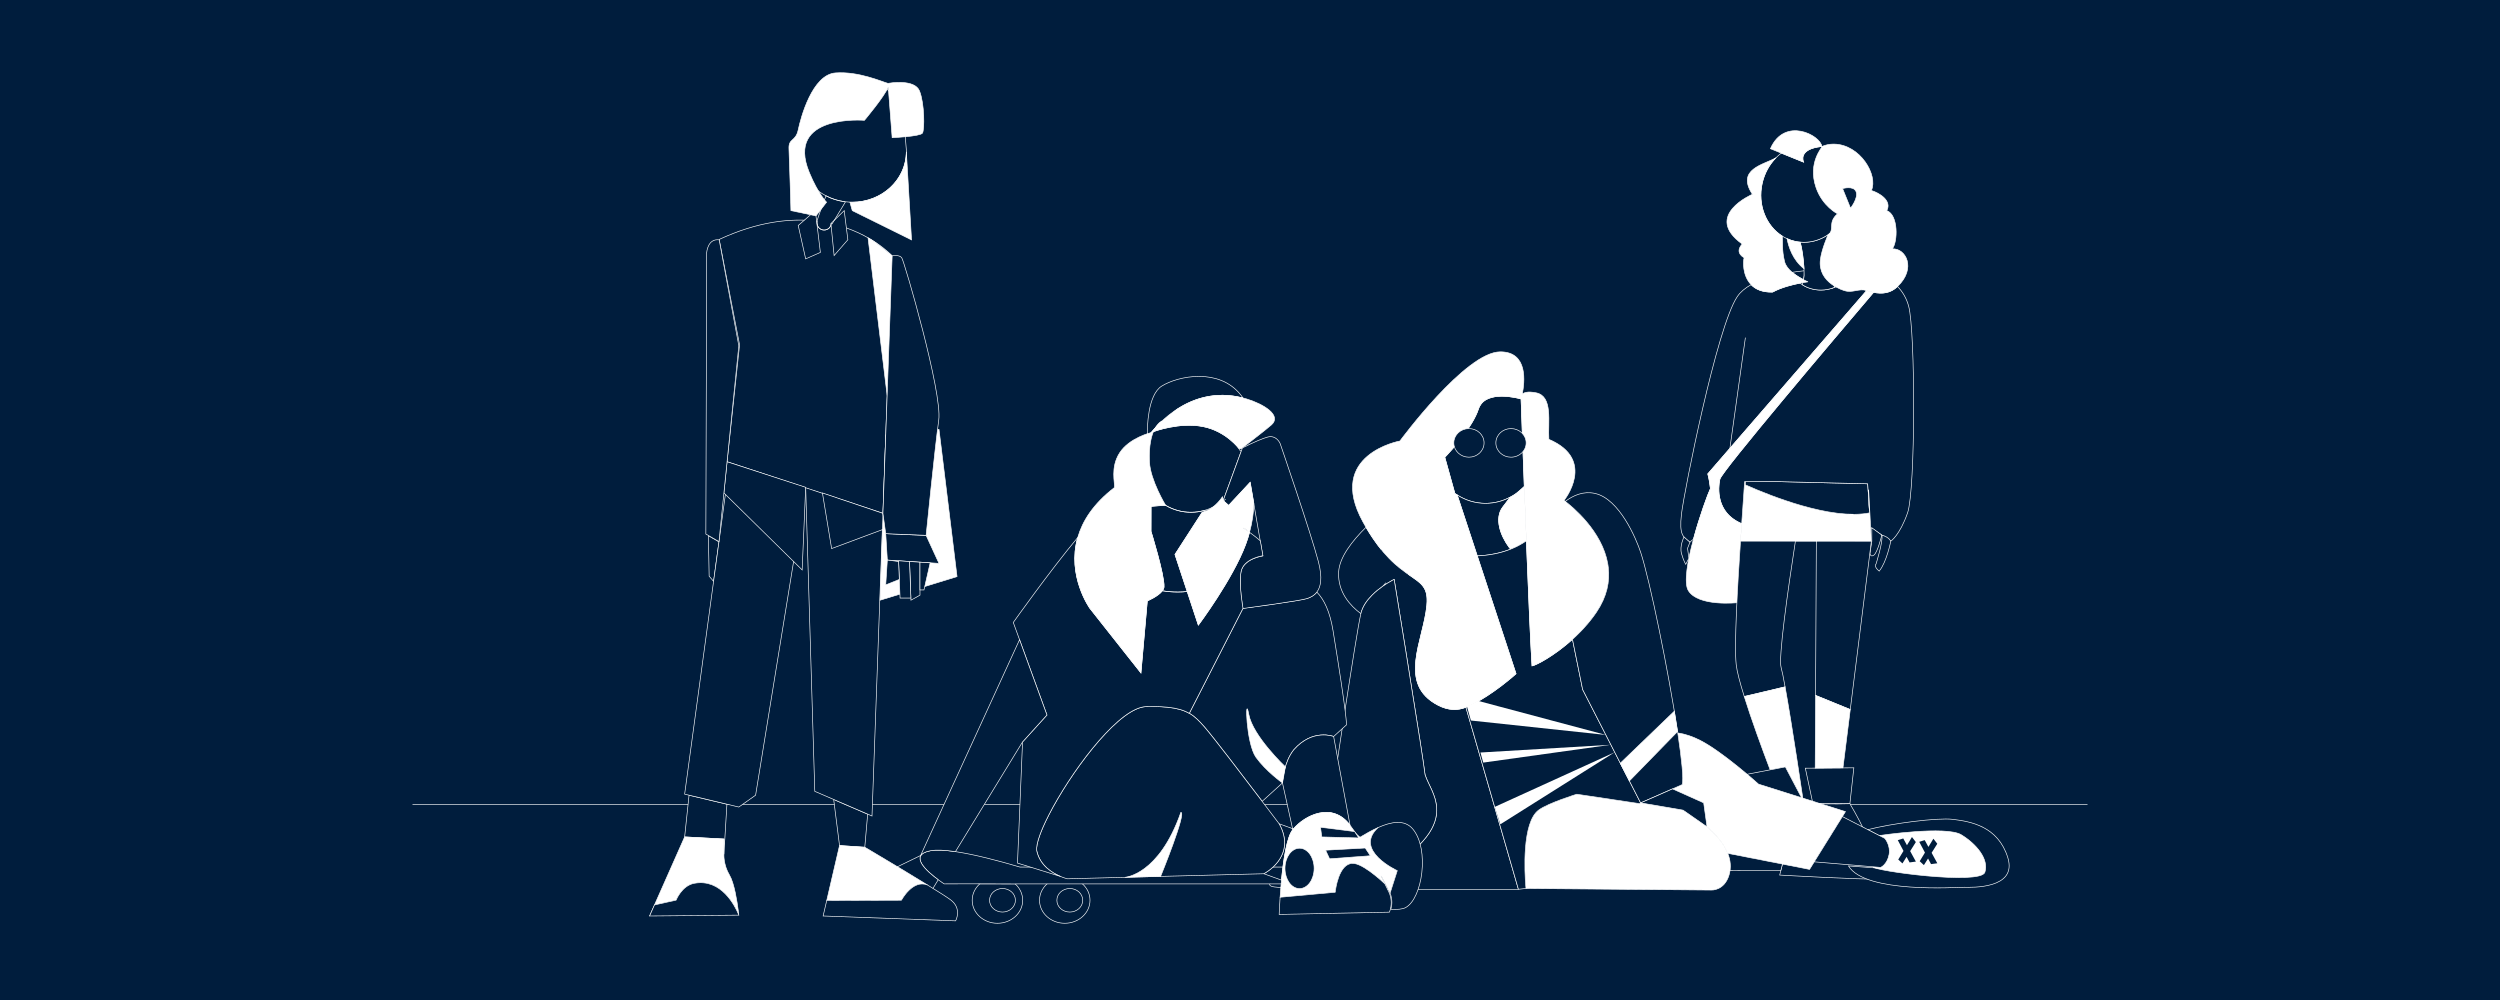 <svg fill="none" height="800" viewBox="0 0 2000 800" width="2000" xmlns="http://www.w3.org/2000/svg" xmlns:xlink="http://www.w3.org/1999/xlink"><rect x="0" y="0" width="2000" height="800" fill="#808080" stroke="none"/><clipPath id="a"><path d="m0 0h2000v800h-2000z"/></clipPath><mask id="b" height="1000" maskUnits="userSpaceOnUse" width="1340" x="330" y="-100"><path d="m1670-99.19h-1340v998.38h1340z" fill="#fff"/></mask><mask id="c" height="32" maskUnits="userSpaceOnUse" width="42" x="777" y="707"><path d="m812.087 707.101c3.74 3.332 6.06 7.983 6.06 13.125 0 10.156-9.049 18.401-20.194 18.401-11.146 0-20.195-8.245-20.195-18.401 0-5.142 2.32-9.793 6.061-13.125z" fill="#fff"/></mask><mask id="d" height="38" maskUnits="userSpaceOnUse" width="41" x="831" y="701"><path d="m851.804 738.623c11.153 0 20.194-8.237 20.194-18.397 0-10.161-9.041-18.397-20.194-18.397s-20.194 8.236-20.194 18.397c0 10.16 9.041 18.397 20.194 18.397z" fill="#fff"/></mask><g clip-path="url(#a)"><path d="m0 0h2000v800h-2000z" fill="#001d3d"/><g mask="url(#b)"><path d="m1707.83 643.734h-1381.285v255.765h1381.285z" stroke="#fff" stroke-width=".5"/><path clip-rule="evenodd" d="m1495.8 409.796.06-.016c-.66-6.027-.93-12.253-.95-17.995l2.17 41.211-104.67-.08 3.79-55.136c3.52 2.219 7.53 4.656 11.89 7.162l-11.57-.28-.32 3.199c11.41 5.039 27.82 11.673 45.07 16.622 19.07 5.471 39.16 8.885 54.59 5.796z" fill="#fff" fill-rule="evenodd" stroke="#fff" stroke-width=".5"/><path clip-rule="evenodd" d="m1495.8 409.796-.03.008.03-.008.06.483c-15.43 3.089-35.52-.325-54.59-5.796-17.25-4.949-33.66-11.583-45.07-16.622l.32-3.199 97.59 2.357.8 10.654c.02 3.87.27 8.052.89 12.123zm-13.29 2.001.19.001-.41-.005zm-.2-.004.19.003-.42-.007zm-.21-.004.2.004-.42-.008zm-.21-.003.19.004-.39-.01zm-.2-.005.19.004-.39-.01zm-.21-.006.19.005-.38-.012zm-.2-.006.19.005-.38-.012zm-.21-.007.19.005-.37-.012zm-.2-.008.18.006-.36-.013zm-.22-.008.19.007-.35-.015zm-.19-.01.17.008-.34-.015zm-.22-.01.18.008-.32-.014zm-.21-.01.18.01-.31-.018zm-.21-.011.18.01-.31-.018zm-.19-.011.16.009-.3-.017zm-.22-.013.16.011-.28-.018zm-.2-.012.16.01-.29-.019zm-.22-.013.16.009-.26-.017zm-.2-.016.16.011-.27-.017zm-.22-.014.16.011-.25-.018zm-.2-.015.15.011-.25-.019zm-.21-.017.15.012-.24-.019zm-.21-.016.14.012-.22-.019zm-.21-.017.14.011-.22-.018zm-.2-.018.13.011-.21-.017zm-.22-.019.13.012-.2-.018zm-.21-.019.12.011-.18-.016zm-.21-.02.12.011-.17-.016zm-.2-.02.1.011-.16-.016zm-.22-.02.11.009-.16-.015zm-.2-.023.09.011-.15-.015zm-.22-.022.09.011-.13-.015zm19.2-1.138c-.23.089-.45.176-.67.259-.23.084-.45.166-.67.247.44-.16.89-.329 1.34-.506z" fill="#001d3d" fill-rule="evenodd"/><path d="m1495.8 409.796-.03.008zm0 0 .06.483c-15.43 3.089-35.52-.325-54.59-5.796-17.25-4.949-33.66-11.583-45.07-16.622l.32-3.199 97.59 2.357.8 10.654c.02 3.87.27 8.052.89 12.123zm-13.29 2.001.19.001-.41-.005zm-.2-.004.19.003-.42-.007zm-.21-.004.2.004-.42-.008zm-.21-.003.19.004-.39-.01zm-.2-.005.19.004-.39-.01zm-.21-.006.19.005-.38-.012zm-.2-.006.19.005-.38-.012zm-.21-.007.19.005-.37-.012zm-.2-.008.18.006-.36-.013zm-.22-.008.19.007-.35-.015zm-.19-.01.17.008-.34-.015zm-.22-.01.18.008-.32-.014zm-.21-.01.18.01-.31-.018zm-.21-.011.18.01-.31-.018zm-.19-.011.16.009-.3-.017zm-.22-.013.16.011-.28-.018zm-.2-.012.16.01-.29-.019zm-.22-.013.16.009-.26-.017zm-.2-.016.16.011-.27-.017zm-.22-.014.16.011-.25-.018zm-.2-.015.15.011-.25-.019zm-.21-.017.15.012-.24-.019zm-.21-.016.14.012-.22-.019zm-.21-.017.14.011-.22-.018zm-.2-.018.13.011-.21-.017zm-.22-.019.13.012-.2-.018zm-.21-.019.12.011-.18-.016zm-.21-.02.12.011-.17-.016zm-.2-.02.1.011-.16-.016zm-.22-.02.11.009-.16-.015zm-.2-.023.09.011-.15-.015zm-.22-.022.09.011-.13-.015zm19.2-1.138c-.23.089-.45.176-.67.259-.23.084-.45.166-.67.247.44-.16.89-.329 1.34-.506z" stroke="#fff" stroke-width=".5"/><path clip-rule="evenodd" d="m1474.58 225.528c6.41 2.187 12.73 5.034 18.79 6.901l-127.14 146.673s1.26 4.206 2.11 11.777c-2.15 4.505-8.7 22.382-13.58 40.488-1.1.746-2.05 1.56-2.83 2.413-5.04-4.206-8.83-5.047-6.73-22.712 2.1-17.666 28.19-149.314 44.59-173.709 2.56-3.815 6.41-6.993 11.13-9.618 3.5 3.615 8.89 6.139 17.1 5.931 7.1-3.84 16.08-6.044 22.02-7.173.55.439 1.13.847 1.73 1.232l.1.063c4.17 2.678 9.3 4.249 14.84 4.249 3.86 0 7.51-.759 10.78-2.128l.08-.033c2.62-1.091 4.99-2.567 7.01-4.354zm43.45 3.644c3.98 4.138 7.16 9.356 8.89 15.758 5.47 20.189 5.47 147.21-.84 165.296-6.31 18.087-13.46 22.713-13.46 22.713l-16.11-10.929-1.6-30.225c.02 5.742.29 11.968.95 17.995l-.06.016c-.62-4.07-.87-8.253-.89-12.123l-.8-10.654-70.13-1.694h-28.29l-2.33 33.633c-20.4-8.512-19.13-28.079-17.45-35.65 1.4-6.282 92.09-113.213 122.93-149.432 6.98 1.389 13.49.724 19.19-4.704z" fill="#001d3d" fill-rule="evenodd" stroke="#fff" stroke-width=".5"/><path clip-rule="evenodd" d="m1493.37 232.429c1.79.582 3.56 1.061 5.3 1.414l.17.033c-30.84 36.218-121.53 143.15-122.93 149.432-1.63 7.334-2.86 25.925 15.61 34.821l1.84.829c-1.89 23.655-3.57 63.192-3.57 63.192s-31.13 3.364-39.12-9.674c-3.77-6.146-.62-23.734 4.09-41.109l.23-.848c4.85-17.813 11.24-35.205 13.35-39.64-.85-7.571-2.11-11.777-2.11-11.777z" fill="#fff" fill-rule="evenodd" stroke="#fff" stroke-width=".5"/><path clip-rule="evenodd" d="m1466.7 223.284c2.57.529 5.13 1.295 7.68 2.172l.2.071c-2.04 1.803-4.44 3.286-7.09 4.374v.014l-2.5.904 2.5-.918zm-32.96-5.428c3.24-.51 6.51-.924 9.76-1.244-.02 2.612-.23 5.04-.65 7.162-2.57-1.307-6.09-3.339-9.11-5.918zm38.87-2.737c-1.36 3.197-3.34 4.723-6.19 5.774l-.68-5.699z" fill="#001d3d" fill-rule="evenodd" stroke="#fff" stroke-width=".5"/><path clip-rule="evenodd" d="m1462.49 187.736 5 42.179-2.5.905-.09.023-2.29.576-.71.137-1.85.274-.75.086-2.59.127-2.03-.073-.65-.066-1.34-.144-.72-.125-1.22-.22-.71-.171-1.19-.305-.63-.199-1.22-.406-.51-.204-1.28-.531-.38-.178-1.37-.687-.2-.114-1.49-.889c.78-1.932 1.28-4.375 1.54-7.15.02-1.635-.02-3.556-.12-5.634l.08.071c-.49-6.924-1.67-16.374-3.18-21.324 7.97.761 15.8-1.471 22.4-5.958z" fill="#001d3d" fill-rule="evenodd" stroke="#fff" stroke-width=".5"/><path clip-rule="evenodd" d="m1429.12 190.683c-1.15-.528-2.26-1.138-3.32-1.808l-.15-.095c-12.86-8.136-19.75-24.929-15.92-42.061 1.79-8.093 5.73-15.105 10.98-20.445 1.36-1.386 2.8-2.661 4.32-3.8l17.8 7.205s-5.04-10.496 14.64-12.505l.08.027c.96.565 16.29 10.196 18 48.265l.02.436c.1 2.184.14 4.459.14 6.829-3.17 6.178-7.73 11.293-13.1 14.92l-.12.085c-5.78 3.926-12.49 6.126-19.42 6.104l-2.98-.146-.13-.01c-1.31-.099-2.62-.307-3.94-.6-2.25-.5-4.39-1.227-6.41-2.181z" fill="#001d3d" fill-rule="evenodd" stroke="#fff" stroke-width=".5"/><path clip-rule="evenodd" d="m1462.49 187.736.12-.085c5.37-3.627-.8-9.583 7.42-16.602 0 0-12.06-6.025-17.2-21.026-6.96-20.316 5.47-32.38 4.72-32.823l-.05-.03c3.18-1.327 6.29-1.91 9.33-1.903l.28.003c21.06.308 35.56 24.96 29.99 37.121 6.31 1.893 16.72 8.202 12.3 16.088 9.46 3.47 8.83 25.236 4.42 30.599 10.72-.631 19.56 15.457 4.24 30.071l-.09.086c-5.69 5.371-12.17 6.025-19.13 4.641l-.17-.033c-1.74-.353-3.51-.832-5.3-1.414l-.14-.044c-6.01-1.884-11.34 2.239-17.7.083 0 0-21.6-5.943-19.23-24.838 1.06-8.368 6.19-19.894 6.19-19.894zm-28.72 30.149c3.02 2.564 6.51 4.592 9.08 5.889l.04.026c2.08 1.085 3.52 1.671 3.52 1.671s-1.58.179-4.12.64l-2.08.353-.17.035c-5.94 1.129-14.92 3.333-22.02 7.173-8.21.208-13.6-2.316-17.1-5.931l-.05-.043c-7.12-7.345-6.41-19.146-5.57-21.47-5.68-3.47-4.73-7.255-1.58-11.041-31.54-22.712 8.21-39.747 8.21-39.747-13.25-20.189 9.15-23.659 18.78-29.184v.018c-5.25 5.34-9.19 12.352-10.98 20.445-3.84 17.199 3.11 34.056 16.07 42.156v.018c.59 4.815-.51 10.826 1.88 20.47.79 3.204 3.2 6.09 6.06 8.493zm-4.16-26.982c2.02.954 4.16 1.68 6.41 2.181 1.32.293 2.63.501 3.94.6l.13.01c1.75 5.736 2.77 14.364 3.1 21.252-9.02-6.919-12.38-17.723-13.58-24.043zm-4.58-68.429c.41-.309 0 0 0 0l-8.7-3.521c11.36-25.867 40.07-10.725 41.17-1.783l-.03.004c-19.68 2.009-14.64 12.505-14.64 12.505z" fill="#fff" fill-rule="evenodd" stroke="#fff" stroke-width=".5"/><path clip-rule="evenodd" d="m1474.07 150.869s8.66-2.633 10.77 2.414c2.1 5.047-4.42 13.249-4.42 13.249z" fill="#001d3d" fill-rule="evenodd" stroke="#fff" stroke-width=".5"/><path clip-rule="evenodd" d="m1505.46 428.08s-3.38 13.894-6.33 15.997c-2.94 2.103-3.15-1.472-3.15-1.472l1.48-9.674v-10.725z" fill="#001d3d" fill-rule="evenodd" stroke="#fff" stroke-width=".5"/><path clip-rule="evenodd" d="m1512.62 432.939s-3.18 16.606-9.28 23.967c-4.62-3.786-2.52-5.678-2.52-5.678s5.91-18.534 4.64-23.148c5.66 1.486 7.16 4.859 7.16 4.859z" fill="#001d3d" fill-rule="evenodd" stroke="#fff" stroke-width=".5"/><path clip-rule="evenodd" d="m1347.17 429.586s-3.65 7.379-1.97 13.268c1.69 5.888 3.37 8.622 3.37 8.622l2.54-4.833-1.07-7.996 1.89-4.867z" fill="#001d3d" fill-rule="evenodd" stroke="#fff" stroke-width=".5"/><path d="m1383.91 358.714 12.4-88.623" stroke="#fff" stroke-width=".5"/><path clip-rule="evenodd" d="m1452.45 556.318 27.76 11.343 16.87-134.665-44.01-.034zm-57.04.895c-3.41-10.901-5.88-20.161-6.46-25.643-1.64-15.437.98-62.215 3.47-98.654l43.9.034c-6.23 40.462-13.7 93.482-11.41 101.144.74 2.463 1.86 8.027 3.16 15.393z" fill="#001d3d" fill-rule="evenodd" stroke="#fff" stroke-width=".5"/><path clip-rule="evenodd" d="m1483.07 614.247-3.15 28.706-29.66-.315-5.99-28.076z" fill="#001d3d" fill-rule="evenodd" stroke="#fff" stroke-width=".5"/><path clip-rule="evenodd" d="m1424.73 696.044c2.56-10.227 10.06-37.293 20.49-49.104l.07-.088c1.58-1.811 3.25-3.249 4.97-4.214 12.93.946 29.65.315 29.65.315s25.24 41.324 22.72 60.251c-12.62.631-78.87-3.154-78.87-3.154s.29-1.306.86-3.533z" fill="#001d3d" fill-rule="evenodd" stroke="#fff" stroke-width=".5"/><path clip-rule="evenodd" d="m1416.12 615.856c-6.59-17.388-14.98-40.328-20.71-58.643l32.66-7.727c2.76 15.172 6.39 37.979 9.32 56.994l5.19 34.24-14.3-27.205zm36.04-1.357 22.2-.176 5.85-46.662-27.76-11.343z" fill="#fff" fill-rule="evenodd" stroke="#fff" stroke-width=".5"/><path clip-rule="evenodd" d="m1428.28 613.515 14.3 27.205-33.23 4.34-15.46-24.92z" fill="#001d3d" fill-rule="evenodd" stroke="#fff" stroke-width=".5"/><path clip-rule="evenodd" d="m1404.55 655.578c2.94-3.969 4.8-7.912 4.8-10.518l33.23-4.34c.97 2.151 1.85 4.22 2.64 6.22-10.58 12-18.17 39.735-20.6 49.577-17.13.063-43.83.063-52.18-.353-3.6-10.53 6.66-20.568 15.42-26.271v.063h30.07v-3.363h-24.63l1.47-1.016c.55-.429 1.11-.858 1.65-1.293l.99-.845h18.84v-2.524h-16.18l1.01-1.054 1.77-2.101h12.19v-2.182z" fill="#001d3d" fill-rule="evenodd" stroke="#fff" stroke-width=".5"/><path d="m1375.2 682.026h40.1" stroke="#fff" stroke-width=".5"/><path d="m1431.71 686.607h60.57" stroke="#fff" stroke-width=".5"/><path clip-rule="evenodd" d="m1393.3 666.593h24.63v3.363h-30.07v-.063l3.51-2.12c.65-.36 1.29-.751 1.93-1.18z" fill="#fff" fill-rule="evenodd"/><path clip-rule="evenodd" d="m1400.07 660.915h16.18v2.524h-18.84c.91-.801 1.81-1.647 2.66-2.524z" fill="#fff" fill-rule="evenodd"/><path clip-rule="evenodd" d="m1404.55 655.578-.76 1.072-.94 1.111h12.19v-2.183z" fill="#fff" fill-rule="evenodd"/><path d="m1480.4 667.224h-30.08v3.365h30.08z" fill="#fff"/><path d="m1478.72 661.546h-26.08v2.524h26.08z" fill="#fff"/><path d="m1477.51 656.208h-22.56v2.184h22.56z" fill="#fff"/><path clip-rule="evenodd" d="m1088.7 490.921c-8.38-6.208-18.6-17.166-17.8-33.231.58-11.709 10.68-24.818 21.9-35.893 4.12 7.034 8.12 12.766 11.94 17.509 1.87-5.299 3.3-9.1 3.3-9.1l21.54 19.744s-1.05 4.705-2.9 9.567c10.24 7.094 16.2 9.972 14.79 24.759-2.69 28.269-23.79 62.819 8.97 79.87 8.33 4.333 15.73 4.265 22.12 1.726l.16-.059 42.01 145.625h-117.57l.23-7.781.37-.148 2.91-1.205 2.83-1.164.15-.067.18-.081 3.01-1.373 2.82-1.279.13-.067.16-.074 2.99-1.535 2.69-1.38.15-.081.08-.047 1.36-.767 1.26-.72.08-.054.1-.061 1.32-.807 1.19-.741.08-.047.09-.054 1.24-.848 1.13-.76.06-.047.06-.047 1.18-.889 1.02-.774.05-.04.06-.041 1.07-.928.93-.788.03-.034.04-.033.97-.969.79-.795.03-.033.03-.027.84-1.023.66-.788.01-.02.02-.02.71-1.097.48-.754.01-.014.01-.02.57-1.245.29-.646v-.007c.23-.639.4-1.285.5-1.932l1.17-1.184c8.93-9.012 12.76-16.941 13.78-23.981 1.48-10.177-2.9-18.517-6.26-25.638-1.14-2.396-2.16-4.657-2.81-6.811l-1.41-10.096-.17-1.178-.08-.518-.74-4.819-1.53-10.083-.41-2.618-.33-2.127-.02-.067c-6.02-38.785-15.91-99.615-19.03-118.706l-.96-5.937s-2.5 1.19-5.97 3.388l-.11.073-.32.212-2.16 1.421-.4.291-.33.225 2.59-2.812c0-.002-2.6 2.836-2.6 2.836-2.67 1.865-5.56 4.18-8.23 6.87l-.2.195c-4.07 4.094-7.58 9.066-8.9 14.699z" fill="#001d3d" fill-rule="evenodd" stroke="#fff" stroke-width=".5"/><path clip-rule="evenodd" d="m1116.29 469.46c3.12 19.091 13.01 79.921 19.03 118.706l.77 4.812 2.51 16.598 1.41 10.096.06.202c.65 2.086 1.64 4.287 2.75 6.609.37.774.74 1.569 1.13 2.376.36.761.72 1.528 1.08 2.316.26.572.51 1.151.77 1.736.83 1.932 1.6 3.951 2.21 6.058l.06.188.22.815c.32 1.191.57 2.409.76 3.654l.03.276c.21 1.495.32 3.036.29 4.624-.01.552-.04 1.104-.08 1.656-.04.559-.1 1.131-.18 1.696l-.03.242c-1.01 7.048-4.84 14.976-13.78 23.982l-1.17 1.184-.5 1.932-.29.653-.58 1.265-.49.768-.73 1.117-.67.808-.87 1.05-.82.828-1.01 1.002-.96.822-1.13.969-1.07.814-1.24.936-1.19.807-1.33.902-1.27.788-1.42.868-1.34.774-1.44.814-2.84 1.461-3.15 1.609-2.95 1.346-3.19 1.454-2.98 1.231-3.28 1.353c-11.86 4.691-22 7.552-22 7.552s-20.99-16.234-18.4-17.049c9.84-65.435 27.82-186.663 31.7-203.217l.07-.286c1.37-5.524 4.84-10.405 8.84-14.435l.2-.195c2.67-2.69 5.56-5.005 8.23-6.87l.34-.249 2.56-1.712.43-.285.52-.326c3.2-1.99 5.45-3.062 5.45-3.062z" fill="#001d3d" fill-rule="evenodd" stroke="#fff" stroke-width=".5"/><path clip-rule="evenodd" d="m1060.33 698.677s-24.9 3.378-29.95 3.378-10.77-1.682-14.47 5.048c-3.7 6.731 53.82-.383 53.82-.383z" fill="#001d3d" fill-rule="evenodd" stroke="#fff" stroke-width=".5"/><path clip-rule="evenodd" d="m1064.53 702.271-16.98 10.217 6.39 6.057 21.45-7.336z" fill="#001d3d" fill-rule="evenodd" stroke="#fff" stroke-width=".5"/><path clip-rule="evenodd" d="m1382.17 682.644c2.2 5.459 2.89 11.314 1.07 17.352-3.84 12.714-14.12 12.041-14.12 12.041l-148.33-1.272-.02-.148c-.3-3.036-4.88-51.806 10.34-62.676 7.97-5.694 30.31-12.566 30.31-12.566l85.02 12.741s27.56 14.605 35.64 34.292z" fill="#fff" fill-rule="evenodd" stroke="#fff" stroke-width=".5"/><path clip-rule="evenodd" d="m1494.12 663.75c18.51-4.858 55.82-9.804 68.23-8.264 13.94 1.725 36.14 5.345 43.93 30.725 7.67 24.985-28.87 23.72-34.98 23.607-5.35-.103-78.89 5.274-92.54-17.066l25.76 1.904 3.49-23.755z" fill="#001d3d" fill-rule="evenodd" stroke="#fff" stroke-width=".5"/><path clip-rule="evenodd" d="m1201.8 316.967c7.37.051 14.15 1.934 14.97 2.168v.001l.09.07.98 27.456 1.59 42.505c-1.36 1.44-2.81 2.776-4.34 4.007l-2.2 1.657c-1.37.974-2.8 1.868-4.28 2.657l-.3.156c-5.96 3.237-12.71 5.045-19.85 5.045-8.31 0-16.08-2.443-22.71-6.717l-1.86-1.228-8.06-28.928s.6-.618 1.64-1.727l.57-.618.45-.491.91-.987c.22-.251.46-.513.7-.786.18-.193.35-.392.53-.596.33-.362.66-.741 1-1.133l.75-.852.55-.642 4.34-5.237c3.5-4.363 7.2-9.415 10.23-14.511 2.25-3.732 4.11-7.491 5.25-11.009.43-1.3.99-2.446 1.69-3.442 1.14-1.697 2.62-3.002 4.31-4.001.71-.411 1.45-.769 2.22-1.07.78-.319 1.61-.585 2.45-.78 1.54-.413 3.16-.671 4.79-.834l2.87-.132c.12-.002.25-.002.37-.002z" fill="#001d3d" fill-rule="evenodd" stroke="#fff" stroke-width=".5"/><path clip-rule="evenodd" d="m1214.82 436.453c-10.05 5.289-21.46 7.791-33.02 8.284l-16.05-48.76c6.63 4.271 14.41 6.713 22.71 6.713 7.14 0 13.89-1.809 19.85-5.046l-6.2 8.152c-6.73 9.087-1.68 22.885 5.39 32.308.33.438.68.843 1.07 1.21 2.13-.84 4.22-1.791 6.25-2.861z" fill="#001d3d" fill-rule="evenodd" stroke="#fff" stroke-width=".5"/><path clip-rule="evenodd" d="m1219.43 389.174 1.45 37.941.22 5.548-.06.041-2.62 1.693-.79.479-2.2 1.244-.61.333c-2.03 1.07-4.12 2.021-6.25 2.861-.39-.367-.74-.772-1.07-1.21-7.07-9.423-12.12-23.221-5.39-32.308l6.2-8.152 1.89-1.05.27-.177c.83-.496 1.64-1.028 2.42-1.586z" fill="#fff" fill-rule="evenodd" stroke="#fff" stroke-width=".5"/><path clip-rule="evenodd" d="m1312.51 642.3.04.142-.67.498-50.46-7.566s-22.34 6.873-30.31 12.567c-13.74 9.82-11.34 50.554-10.53 60.582l.21 2.242-6.06.673-42.01-145.626 3.53-1.531c17.77-8.277 36.57-25.263 36.57-25.263l-31.03-94.3c9.22-.388 18.36-2.054 26.78-5.404l.1-.041c4.37-1.727 8.54-3.916 12.43-6.61l.45 10.783.06 1.76c1.47 36.923 2.98 71.649 4 87.531 3.42-.61 17.92-8.267 32.37-21.285l8.14 40.175z" fill="#001d3d" fill-rule="evenodd" stroke="#fff" stroke-width=".5"/><path clip-rule="evenodd" d="m1257.64 511.754c-14.33 12.834-28.64 20.378-32.03 20.983-1.14-17.67-2.89-58.671-4.51-100.074l-.22-5.548-1.45-37.941c6.41-6.687 6.41-6.69 0-.007l-1.59-42.505-.98-27.456c3.99 3.556.98.84 0-.038v-.009l-.03-.004c-5.33-4.775-1.83-1.61-.06-.019v-.001c-.84-.242-8.05-2.24-15.69-2.167l-2.87.132c-1.63.138-3.25.393-4.79.834-.84.214-1.66.475-2.45.78-.77.306-1.51.661-2.22 1.07-1.69.989-3.18 2.294-4.31 4.001-.7.996-1.26 2.142-1.69 3.442-1.14 3.518-3.01 7.278-5.25 11.009-4.35 7.299-10.09 14.524-14.57 19.748-4.07 4.74-7.1 7.832-7.1 7.832l8.06 28.928 1.86 1.228 47.07 143.046s-18.8 16.986-36.57 25.263l-2.07.894c.09-.04.18-.081.27-.122l-1.73.759-.16.06c-6.39 2.539-13.79 2.606-22.12-1.726-32.76-17.051-11.66-51.601-8.97-79.87 1.7-17.886-7.37-18.348-21.76-29.925l-3.87-3.261c-.76-.71-1.53-1.422-2.3-2.133l-2.06-2.048-.27-.276c-5.6-5.753-11.71-13.465-18.1-24.316l-.31-.52-2.49-4.379c-29.62-53.846 29.62-64.615 29.62-64.615s52.5-71.345 80.33-71.345c22.45 0 19.47 24.553 17.48 34.029 1.33-1.479 4.34-2.564 11.01-1.273 13.91 2.693 9.42 23.782 10.33 37.243 38.47 16.378 12.11 48.91 12.11 48.91l1 .749.27.198c5.77 4.406 29.35 23.847 33.79 49.857l.41 2.898c1.29 10.99-1 23.055-9.44 35.591-1.32 1.954-2.7 3.853-4.15 5.682l1.04-1.348-3.42 4.305-.52.646-2.96 3.336-1.72 1.852-1.79 1.842-.47.476c-1.74 1.742-3.5 3.407-5.25 4.999zm4.43-4.139 1.63-1.639z" fill="#fff" fill-rule="evenodd" stroke="#fff" stroke-width=".5"/><path clip-rule="evenodd" d="m1342.21 586.328c5.95.909 12.03 2.962 17.92 5.977 18.39 9.423 46.67 34.999 46.67 34.999l69.56 21.983-28.73 46.219-65.44-12.855-.02-.007c-7.95-19.808-35.73-34.528-35.73-34.528l-33.71-5.048-.18-.626-.03-.122 33.25-14.639c1.24-4.26-.39-20.266-3.56-41.353z" fill="#fff" fill-rule="evenodd" stroke="#fff" stroke-width=".5"/><path clip-rule="evenodd" d="m1312.52 642.321-46.4-90.694-8.14-40.177c1.92-1.726 3.84-3.548 5.72-5.474l1.26-1.272.53-.573.89-.91.83-.94.58-.628-.58.628 2.96-3.336.52-.646-.1.138c.59-.722 1.19-1.452 1.78-2.193l.7-.902c1.45-1.829 2.83-3.728 4.15-5.682 8.44-12.536 10.73-24.601 9.44-35.591l-.41-2.898c-4.51-26.422-28.78-46.066-34.05-50.055 6.4-4.737 14.5-8.526 24.01-6.314 19.3 4.488 32.66 35.861 36.35 47.115 7.42 22.546 22.27 95.471 29.49 143.287l.16 1.124c3.17 21.087 4.8 37.093 3.57 41.353z" fill="#001d3d" fill-rule="evenodd" stroke="#fff" stroke-width=".5"/><path d="m1208.8 365.754c6.7 0 12.12-5.123 12.12-11.442s-5.42-11.442-12.12-11.442c-6.69 0-12.11 5.123-12.11 11.442s5.42 11.442 12.11 11.442z" fill="#001d3d" stroke="#fff" stroke-width=".5"/><path d="m1175.15 365.754c6.69 0 12.11-5.123 12.11-11.442s-5.42-11.442-12.11-11.442-12.12 5.123-12.12 11.442 5.43 11.442 12.12 11.442z" fill="#001d3d" stroke="#fff" stroke-width=".5"/><path clip-rule="evenodd" d="m1338.02 631.101 24.93 11.172 2.68 19.203-19.19-13.36-33.92-5.795z" fill="#001d3d" fill-rule="evenodd" stroke="#fff" stroke-width=".5"/><path clip-rule="evenodd" d="m1060.28 672.212 37.11 31.445 18.39-8.454-51.86-47.282z" fill="#fff" fill-rule="evenodd" stroke="#fff" stroke-width=".5"/><path clip-rule="evenodd" d="m1296.25 610.538 43.22-41.582 2.58 16.248-38.53 39.523z" fill="#fff" fill-rule="evenodd" stroke="#fff" stroke-width=".5"/><path clip-rule="evenodd" d="m1503.45 668.442s53.48-7.996 65.6-.592 22.21 19.519 18.85 29.952c-3.37 10.432-89.87-1.198-89.71-4.396l6.32.532 3.37-23.221z" fill="#fff" fill-rule="evenodd" stroke="#fff" stroke-width=".5"/><path clip-rule="evenodd" d="m1525.56 676.189-2.96-5.425-4.37 1.347 4.56 8.635-4.19 6.892 3.36 3.11 3.31-5.297 2.38 4.496 5.05-.673-4.57-8.373 4.54-7.242-3.11-4.032z" fill="#001d3d" fill-rule="evenodd"/><path clip-rule="evenodd" d="m1542.73 677.535-2.96-5.424-4.38 1.346 4.57 8.635-4.2 6.892 3.36 3.11 3.32-5.297 2.38 4.496 5.04-.673-4.57-8.373 4.54-7.242-3.11-4.032z" fill="#001d3d" fill-rule="evenodd"/><path clip-rule="evenodd" d="m1451.39 689.469 22.5-36.211 33.99 17.459s4.79 5.674 3.38 12.97c-1.56 8.07-6.75 10.251-6.75 10.251z" fill="#001d3d" fill-rule="evenodd" stroke="#fff" stroke-width=".5"/><path clip-rule="evenodd" d="m1284.71 587.957-102.16-27.238-8.97 4.487 3.14 11.215z" fill="#fff" fill-rule="evenodd"/><path clip-rule="evenodd" d="m1288.73 595.812-104.38 6.192 2.24 8.077z" fill="#fff" fill-rule="evenodd"/><path clip-rule="evenodd" d="m1291.78 601.795-95.99 43.729 4.49 13.913z" fill="#fff" fill-rule="evenodd"/><path clip-rule="evenodd" d="m812.087 707.101c3.74 3.332 6.06 7.983 6.06 13.125 0 10.156-9.049 18.401-20.194 18.401-11.146 0-20.195-8.245-20.195-18.401 0-5.142 2.32-9.793 6.061-13.125z" fill="#001d3d" fill-rule="evenodd"/><g mask="url(#c)"><path d="m801.991 729.649c5.713 0 10.344-4.219 10.344-9.423s-4.631-9.422-10.344-9.422c-5.712 0-10.343 4.218-10.343 9.422s4.631 9.423 10.343 9.423z" fill="#001d3d" stroke="#fff" stroke-width=".5"/></g><path clip-rule="evenodd" d="m812.087 707.101c3.74 3.332 6.06 7.983 6.06 13.125 0 10.156-9.049 18.401-20.194 18.401-11.146 0-20.195-8.245-20.195-18.401 0-5.142 2.32-9.793 6.061-13.125z" fill-rule="evenodd" stroke="#fff" stroke-width=".5"/><path d="m851.804 738.623c11.153 0 20.194-8.237 20.194-18.397 0-10.161-9.041-18.397-20.194-18.397s-20.194 8.236-20.194 18.397c0 10.16 9.041 18.397 20.194 18.397z" fill="#001d3d"/><g mask="url(#d)"><path d="m855.842 729.649c5.713 0 10.344-4.219 10.344-9.423s-4.631-9.423-10.344-9.423c-5.712 0-10.343 4.219-10.343 9.423s4.631 9.423 10.343 9.423z" fill="#001d3d" stroke="#fff" stroke-width=".5"/></g><g stroke="#fff" stroke-width=".5"><path d="m851.804 738.623c11.153 0 20.194-8.237 20.194-18.397 0-10.161-9.041-18.397-20.194-18.397s-20.194 8.236-20.194 18.397c0 10.16 9.041 18.397 20.194 18.397z"/><path clip-rule="evenodd" d="m750.382 703.65c-8.65-6.34-23.874-19.552-6.224-23.019 4.785-.942 11.865-.565 20.187.68l.357.047c15.117 2.255 34.257 7.269 51.238 12.284h214.08v13.461h-217.933c-.171-.155-56.711 0-56.711 0s-2.038-1.285-4.791-3.305z" fill="#001d3d" fill-rule="evenodd"/><path clip-rule="evenodd" d="m1053.44 473.653c5.81 5.871 10.49 15.591 12.98 30.827 11.45 69.995 10.77 75.38 10.77 75.38l-10.28 9.335s-16.69-6.602-31.82 10.581c-8.32 10.278-9.12 26.552-9.12 26.552l-16.24 14.734-.04-.027c-15.555-20.522-39.718-52.169-46.257-59.6-3.917-4.449-7.268-8.016-11.79-10.641l-.217-.121 42.971-84.042s46.443-6.157 51.383-7.952c2.14-.778 5.29-1.977 7.66-5.026z" fill="#001d3d" fill-rule="evenodd"/><path clip-rule="evenodd" d="m1025.98 626.281c.05-.962 1.04-16.544 9.11-26.505 15.13-17.183 31.82-10.581 31.82-10.581l13.12 71.002c-14.43-19.283-36.72-7.646-45.79 3.547l-8.27-37.416z" fill="#001d3d" fill-rule="evenodd"/><path clip-rule="evenodd" d="m920.894 346.169c-1.981 2.456-3.004 4.021-3.004 4.021l-.038-1.446c-.102-6.479.2-32.835 11.587-39.902 13.014-8.077 45.931-14.947 63.354 7.333.575.736 1.11 1.469 1.606 2.205-21.758-5.642-39.599.504-52.559 8.863l-17.953 15.429-.742.81-2.156 2.569z" fill-rule="evenodd"/><path clip-rule="evenodd" d="m924.896 341.565c3.54-3.833 8.381-8.42 14.413-12.628 13.123-9.179 31.879-16.576 55.09-10.557l2.917.782c13.354 4.038 28.304 13.013 19.924 20.641-3.96 3.609-24.447 19.294-24.447 19.294l-1.543-.183-.161-.556c-.031-.107-.064-.214-.097-.323-.228-.747.258.879.258.879s-10.203-13.951-28.715-17.653c-18.487-3.697-38.934 3.503-41.529 4.786 1.041-1.291 2.341-2.816 3.89-4.482z" fill="#fff" fill-rule="evenodd"/><path clip-rule="evenodd" d="m1034.74 663.165-.39.445-.11.134c-4.76 5.863-7.52 24.231-9.05 40.371l-14.19-5.122s26.93-13.462 12.34-39.933z" fill-rule="evenodd"/><path clip-rule="evenodd" d="m1068.17 713.8-44.09 4.005c.27-4.079.63-8.784 1.11-13.69l.06-.761c1.55-15.952 4.31-33.835 8.99-39.61l.11-.135.39-.444.11-.128c9.41-10.964 31.05-21.713 45.18-2.84l.28.364c2.33 3.136 4.62 6.434 6.8 9.806-.46.269-.46.269 0 0 8.75 13.286 16.25 27.562 20.75 36.662-8.39-7.747-19.06-16.207-25.5-16.322-11.9-.215-14.19 23.093-14.19 23.093z" fill="#fff" fill-rule="evenodd"/><path clip-rule="evenodd" d="m1112.2 727.759c-.33 1.252-.68 1.973-.68 1.973l-88.18 1.797s.18-5.647.74-13.724l44.09-4.005.01-.061c.14-1.366 2.65-23.24 14.18-23.032l1.25.115c1.22.195 2.55.632 3.96 1.265 1.28.565 2.63 1.285 4.02 2.14 5.3 3.184 11.2 8.124 16.27 12.802l3.22 6.549c2.75 5.815 1.96 11.213 1.16 14.054z" fill="#001d3d" fill-rule="evenodd"/><path clip-rule="evenodd" d="m978.571 400.365c-4.311 3.667-9.421 6.417-15.033 7.947l-.078.022c-3.395.985-6.983 1.49-10.688 1.49-7.377 0-14.29-2.001-20.208-5.525l-.069-.041c-11.821-6.927-19.743-19.771-19.743-34.45 0-7.13 1.869-13.825 5.166-19.615l.176-.29c.392-.574 1.371-1.961 2.912-3.856 2.595-1.283 23.042-8.483 41.53-4.786 18.511 3.702 28.714 17.653 28.714 17.653l.047.162.217.866 1.569.75z" fill-rule="evenodd"/><path clip-rule="evenodd" d="m993.951 358.319c9.199-4.683 16.879-7.846 20.299-8.708.78-.196 1.5-.285 2.18-.288h.15c5.41.078 7.6 5.673 7.6 5.673s24.23 70.448 30.51 94.229c3.53 13.372 1.82 20.502-1.25 24.497l-.07.093c-2.37 3.048-5.52 4.247-7.65 5.025-4.94 1.795-51.39 7.952-51.39 7.952l-.01-.053c-.196-1.08-3.301-18.555-1.594-28.988 1.761-10.769 17.534-13.013 17.534-13.013l-10.16-58.781-17.214 18.482-4.383-3.888zm-13.466 40.947c-.441.429-.886.851-1.34 1.265.454-.414.899-.836 1.34-1.265z" fill="#001d3d" fill-rule="evenodd"/><path clip-rule="evenodd" d="m1102.52 662.028c-20.07 18.375 15.32 34.494 15.32 34.494l-5.77 17.944-.49-1.225s-15.21-29.924-23.97-43.21c4.59-2.747 9.72-5.708 14.91-8.003z" fill="#fff" fill-rule="evenodd"/><path clip-rule="evenodd" d="m1102.52 662.028c10.5-4.685 21.18-6.67 27.77 1.238 13.46 16.154 7.63 55.636-5.84 62.818-2.47 1.319-6.62 1.669-11.74 1.339.75-2.605 1.55-7.532-.64-12.956l5.77-17.944s-35.39-16.12-15.32-34.495z" fill="#001d3d" fill-rule="evenodd"/><path clip-rule="evenodd" d="m1083.66 665.232-27.25-3.426 1.01 7.74 29.69.821z" fill="#001d3d" fill-rule="evenodd"/><path clip-rule="evenodd" d="m1060.45 680.147 31.74-1.75 4.11 6.212-32.65 2.437z" fill="#001d3d" fill-rule="evenodd"/><path d="m1039.64 710.881c6.44 0 11.67-7.232 11.67-16.153 0-8.922-5.23-16.154-11.67-16.154-6.45 0-11.67 7.232-11.67 16.154 0 8.921 5.22 16.153 11.67 16.153z" fill="#001d3d"/><path clip-rule="evenodd" d="m848.046 701.005c-6.372-2.692-15.94-8.568-18.568-19.956-1.282-5.553 4.014-19.176 12.813-35.202l.446-.807 3.518-6.166 2.096-3.493 1.966-3.244 2.251-3.554 2.096-3.278 2.384-3.567 2.205-3.278 2.494-3.533 2.291-3.231 2.582-3.466 2.356-3.15 2.648-3.359 2.399-3.022 2.693-3.204 2.417-2.867 2.72-3.009 2.41-2.658 2.729-2.78 2.375-2.403 2.724-2.51 2.347-2.154 1.269-1.064 1.175-.982 1.291-1.01 1.152-.895 1.279-.922 1.126-.808 1.266-.828 1.093-.707 1.254-.726 1.054-.606 1.246-.619 1.006-.502 1.247-.513.944-.386 1.268-.4.855-.268 1.362-.283.689-.142 1.972-.173 6.392-.046 5.658.162 4.993.37c7.807.787 13.129 2.43 17.397 4.906l.217.122c4.522 2.625 7.873 6.192 11.79 10.641 6.539 7.43 30.702 39.078 46.257 59.6l2.87 3.776 10.78 14.249 1.25 2.443c11.68 24.863-13.59 37.49-13.59 37.49l-157.065 4.038s-2.416-.525-5.739-1.965z" fill="#001d3d" fill-rule="evenodd"/><path clip-rule="evenodd" d="m999.621 425.855c3.409 2.418 6.289 4.758 8.649 6.816l2.06 11.906s-15.776 2.243-17.537 13.012c-1.706 10.433 1.399 27.908 1.594 28.989l.01.053-42.971 84.041c-4.268-2.476-9.59-4.119-17.397-4.906l-4.993-.37-5.658-.162-6.392.046c-.644.014-1.302.073-1.972.173l-.008.001-.681.141-1.345.278-.032.009-.84.264-1.241.389-.052.018-.919.379-1.21.496-.07.031-.972.488-1.201.592-.089.047-1.011.586-1.198.693-.11.067-1.039.673-1.199.781-.131.087-1.062.768-1.2.855-.153.114-1.078.848-1.202.936-.174.141-1.09.915-1.202 1.003-.196.168-2.218 2.047-2.6 2.382-.124.128-.114.101-2.261 2.302-2.584 2.618-.145.162-.136.141-2.274 2.517-2.554 2.814-.166.195-.156.175-2.261 2.692-2.509 2.968-.184.236-.174.202-2.225 2.82-2.448 3.089-.2.27-.192.242-2.164 2.908-2.368 3.163-.214.303-.206.276-2.085 2.955-2.272 3.203-.222.33-.22.31-1.985 2.968-2.156 3.211-.228.356-.228.337-1.867 2.941-2.024 3.17-.228.384-.234.363-1.732 2.881-1.872 3.096-.224.397-.235.391-1.58 2.786-1.703 2.989-.446.807c-8.799 16.026-14.095 29.649-12.813 35.202 2.649 11.475 12.348 17.358 18.718 20.017l.003.033-34.203-10.627 4.038-96.922 19.522-21.538-26.926-74.039s29.095-41.07 51.577-68.007c-8.852 30.692 9.679 56.665 9.679 56.665l40.866 51.726 5.088-57.628s8.695-3.618 12.06-8.113c3.835.666 7.974 1.014 12.441 1.014 2.609 0 5.088-.133 7.438-.42l8.887 26.895s27.407-36.596 37.863-64.615c1.226-3.287 2.254-6.499 3.092-9.635z" fill="#001d3d" fill-rule="evenodd"/><path clip-rule="evenodd" d="m930.997 404.364 1.567-.065c5.917 3.525 12.831 5.525 20.208 5.525 3.705 0 7.293-.505 10.688-1.49l1.505.457c-1.944.841-3.179 1.033-3.179 1.033l-21.801 33.743 9.794 29.643c-2.35.287-4.829.421-7.438.421-4.467 0-8.606-.349-12.441-1.015l.07-.095c.723-.98 1.183-2.005 1.238-3.041.495-9.27-10.4-44.374-10.4-44.374l.05-20.012.573-.055z" fill-rule="evenodd"/><path clip-rule="evenodd" d="m929.9 472.616c-3.365 4.495-12.06 8.113-12.06 8.113l-5.088 57.628-40.866-51.726s-18.531-25.973-9.679-56.665c.478-.578.955-1.15 1.428-1.713l-.203.233-1.225 1.48c3.693-12.999 12.318-26.834 29.312-39.907.667-3.485-3.478-15.93 4.263-27.884 7.741-11.955 25.224-16.128 25.224-16.128l2.796-2.995c2.789-5.163 5.9-6.32 5.9-6.32l-5.9 6.32c-2.566 4.75-4.861 12.893-4.21 26.647.686 14.467 12.903 34.559 12.903 34.559l-1.498.106-4.491.186-5.074.489-.574.04-.05 20.027s10.895 35.104 10.4 44.374c-.055 1.036-.515 2.061-1.238 3.041zm10.085-29.049 21.801-33.743s1.235-.192 3.18-1.033l.151-.066c3.205-1.407 8.234-4.538 12.875-11.313l.578 2.977 4.384 3.889 17.216-18.483 2.93 16.957c-.19 7.049-1.21 14.793-3.479 23.103l-1.067-.779c-1.186-.795-2.168-2.131-3.48-2.588l-.584-.138c1.824 1.171 3.539 2.34 5.131 3.505-.838 3.136-1.865 6.348-3.092 9.636-10.456 28.018-37.863 64.614-37.863 64.614zm51.607-22.517c-.221-.214-.444-.429-.667-.642-.223-.214-.448-.427-.673-.642.451.428.898.855 1.34 1.284zm-2.147-1.622.348.199zm-2.585-1.431.249.135zm-106.062-.783-.215.1.556-.257zm.565-.261-.211.098.544-.249zm.565-.256-.208.094.535-.242zm.561-.253-.203.091.529-.236zm.562-.251-.202.09.527-.233zm.561-.248-.204.09.53-.232zm.558-.244-.205.09.536-.232zm35.815-10.5c-4.013.502-8.134 1.231-12.358 2.215-4.223.984-8.548 2.223-12.972 3.743 8.849-3.041 17.302-4.954 25.33-5.958z" fill="#fff" fill-rule="evenodd"/><path clip-rule="evenodd" d="m750.585 703.798-8.728 14.269-76.065.674 70.68-34.327 79.176-172.642 21.908 60.24-19.522 21.538-53.689 87.761c-8.322-1.245-15.402-1.622-20.187-.679-17.788 3.493-2.185 16.887 6.427 23.166z" fill="#001d3d" fill-rule="evenodd"/><path clip-rule="evenodd" d="m899.968 701.853s27.187-1.703 44.729-51.968c4.752-.12-16.216 51.235-16.216 51.235z" fill="#fff" fill-rule="evenodd"/><path clip-rule="evenodd" d="m1028.3 613.5s-26.17-24.675-29.313-42.175c-3.141-17.499-2.244 23.336 5.833 34.549 8.08 11.22 21.15 20.454 21.15 20.454z" fill="#fff" fill-rule="evenodd"/><path clip-rule="evenodd" d="m581.535 643.371-2.409 39.953v-12.115l-31.412-1.683 3.524-33.371z" fill="#001d3d" fill-rule="evenodd"/><path clip-rule="evenodd" d="m666.944 639.588 4.683 36.857 20.194 1.346 2.309-26.472z" fill="#001d3d" fill-rule="evenodd"/><path clip-rule="evenodd" d="m661.388 720.396 10.239-43.951 20.194 1.346s29.559 17.466 50.225 30.241c-11.84-4.88-20.944 12.162-20.944 12.162z" fill="#fff" fill-rule="evenodd"/><path clip-rule="evenodd" d="m661.388 720.396 59.714-.202s9.104-17.042 20.944-12.162c8.607 5.27 15.669 9.753 18.435 11.826 9.424 7.067 4.039 16.826 4.039 16.826l-106.02-3.89z" fill="#001d3d" fill-rule="evenodd"/><path clip-rule="evenodd" d="m547.714 669.526 31.412 1.683v12.115s-.559 8.413 4.49 16.826c3.786 6.314 6.072 21.141 6.979 28.161l.451 3.81s-10.796-30.174-35.69-25.462c-9.957 1.885-14.485 13.461-14.485 13.461l-17.285 3.837-3.919 8.837z" fill="#fff" fill-rule="evenodd"/><path clip-rule="evenodd" d="m519.667 732.794 3.919-8.837 17.285-3.837s4.528-11.577 14.485-13.461c21.782-4.126 32.77 18.462 35.177 24.176l.513 1.286z" fill="#001d3d" fill-rule="evenodd"/><path clip-rule="evenodd" d="m651.827 633.073 45.773 19.741 8.726-242.143-61.791-20.828z" fill="#001d3d" fill-rule="evenodd"/><path clip-rule="evenodd" d="m575.159 433.475-8.459-4.911.618 32.387 3.543 4.133z" fill="#001d3d" fill-rule="evenodd"/><path clip-rule="evenodd" d="m583.872 369.395 60.663 20.448-40.052 246.312-13.437 9.477-43.332-10.318z" fill="#001d3d" fill-rule="evenodd"/><path clip-rule="evenodd" d="m665.899 179.106c31.27 7.305 47.831 25.607 47.831 25.607l-7.404 205.958-124.671-41.276 10.013-93.561-16.329-84.277c31.046-14.409 57.261-17.176 78.233-14.643l.038 1.09-.038.286.072.709.004.033c.338 2.825 2.754 5.008 5.675 5.008 2.972 0 5.42-2.26 5.69-5.155l.702.178z" fill="#001d3d" fill-rule="evenodd"/><path clip-rule="evenodd" d="m657.94 394.362 7.35 44.483 41.991-15.663-.955-12.511z" fill="#001d3d" fill-rule="evenodd"/><path clip-rule="evenodd" d="m644.535 389.843-2.805 66.098-62.604-61.579 2.529-24.967z" fill="#001d3d" fill-rule="evenodd"/><path clip-rule="evenodd" d="m575.339 191.888 15.707 84.787-15.865 156.64-10.5-6.097.673-225.253s.836-11.351 9.985-10.077z" fill="#001d3d" fill-rule="evenodd"/><path clip-rule="evenodd" d="m751.199 343.493 14.43 117.787-61.555 18.879 4.507-132.215z" fill="#fff" fill-rule="evenodd"/><path clip-rule="evenodd" d="m694.417 190.215 15.299 126.154 4.014-111.656s-14.023-11.973-19.313-14.498z" fill="#fff" fill-rule="evenodd"/><path clip-rule="evenodd" d="m740.891 428.3 10.308 22.436-41.328-2.693-1.29-21.09z" fill="#001d3d" fill-rule="evenodd"/><path clip-rule="evenodd" d="m735.977 449.743v26.378l-7.215 4.038-1.139-30.959z" fill="#001d3d" fill-rule="evenodd"/><path clip-rule="evenodd" d="m718.857 448.628 1.201 29.815h8.641l-1.076-29.243z" fill="#001d3d" fill-rule="evenodd"/><path clip-rule="evenodd" d="m709.871 448.043-1.29 19.867 10.876-4.374-.577-14.336z" fill="#001d3d" fill-rule="evenodd"/><path clip-rule="evenodd" d="m744.143 450.276-4.968 21.672h-3.198v-22.204z" fill="#001d3d" fill-rule="evenodd"/><path clip-rule="evenodd" d="m713.73 204.713s5.621-1.217 7.64 1.475c2.02 2.692 32.648 108.027 29.618 129.902-3.029 21.874-10.097 92.21-10.097 92.21l-32.31-1.346-2.255-16.283z" fill="#001d3d" fill-rule="evenodd"/><path clip-rule="evenodd" d="m638.574 180.387 13.687-11.891 4.039 33.429-11.765 5.161z" fill="#001d3d" fill-rule="evenodd"/><path clip-rule="evenodd" d="m675.373 168.496 2.916 23.292-10.994 12.65-2.564-25.642z" fill="#001d3d" fill-rule="evenodd"/><path clip-rule="evenodd" d="m653.572 176.914v-.006c.863-3.297 4.948-14.274 7.223-20.273 4.48 2.363 9.462 3.983 14.759 4.697l.66.433-10.496 17.287-.003.011-.702-.178c-.27 2.895-2.718 5.155-5.69 5.155-2.933 0-5.356-2.2-5.679-5.041l-.034-.995.141-1.071z" fill-rule="evenodd"/><path clip-rule="evenodd" d="m729.224 191.942-47.401-23.446-1.905-6.776 1.905.045c23.871 0 43.25-18.095 43.25-40.384zm-18.625-122.357c-2.926 7.48-19.071 26.669-19.071 26.669s-63.557-5.323-44.091 41.73c7.188 17.374 13.8 23.781 13.8 23.781l-8.468 10.933-20.029-4.202s-1.121-40.608-1.57-49.358 5.385-5.609 7.404-15.256c2.02-9.647 11.219-44.198 29.842-45.544 18.624-1.346 37.023 7.069 41.96 8.358l.061-.011c1.245-.224 21.269-3.657 25.182 6.124 4.039 10.096 4.039 30.961 2.356 33.653s-24.245 3.702-24.245 3.702zm14.696 52.185c-.122.082-.27.182-.44.3.093-.065.178-.123.256-.175l.099-.067c.028-.019.057-.039.085-.058zm.036-.02-.121.076.209-.128z" fill="#fff" fill-rule="evenodd"/><path clip-rule="evenodd" d="m675.43 161.315c-5.249-.725-10.192-2.333-14.635-4.681l-.077-.04c-13.218-6.89-22.144-20.086-22.144-35.213 0-22.288 32.842-55.46 56.712-55.46 23.123 0 28.569 32.057 29.73 53.384l.056 2.076-.056 2.077c-1.161 21.327-20.07 38.307-43.193 38.307l-1.905-.045-.27-.011-4.094-.377z" fill-rule="evenodd"/></g></g></g></svg>